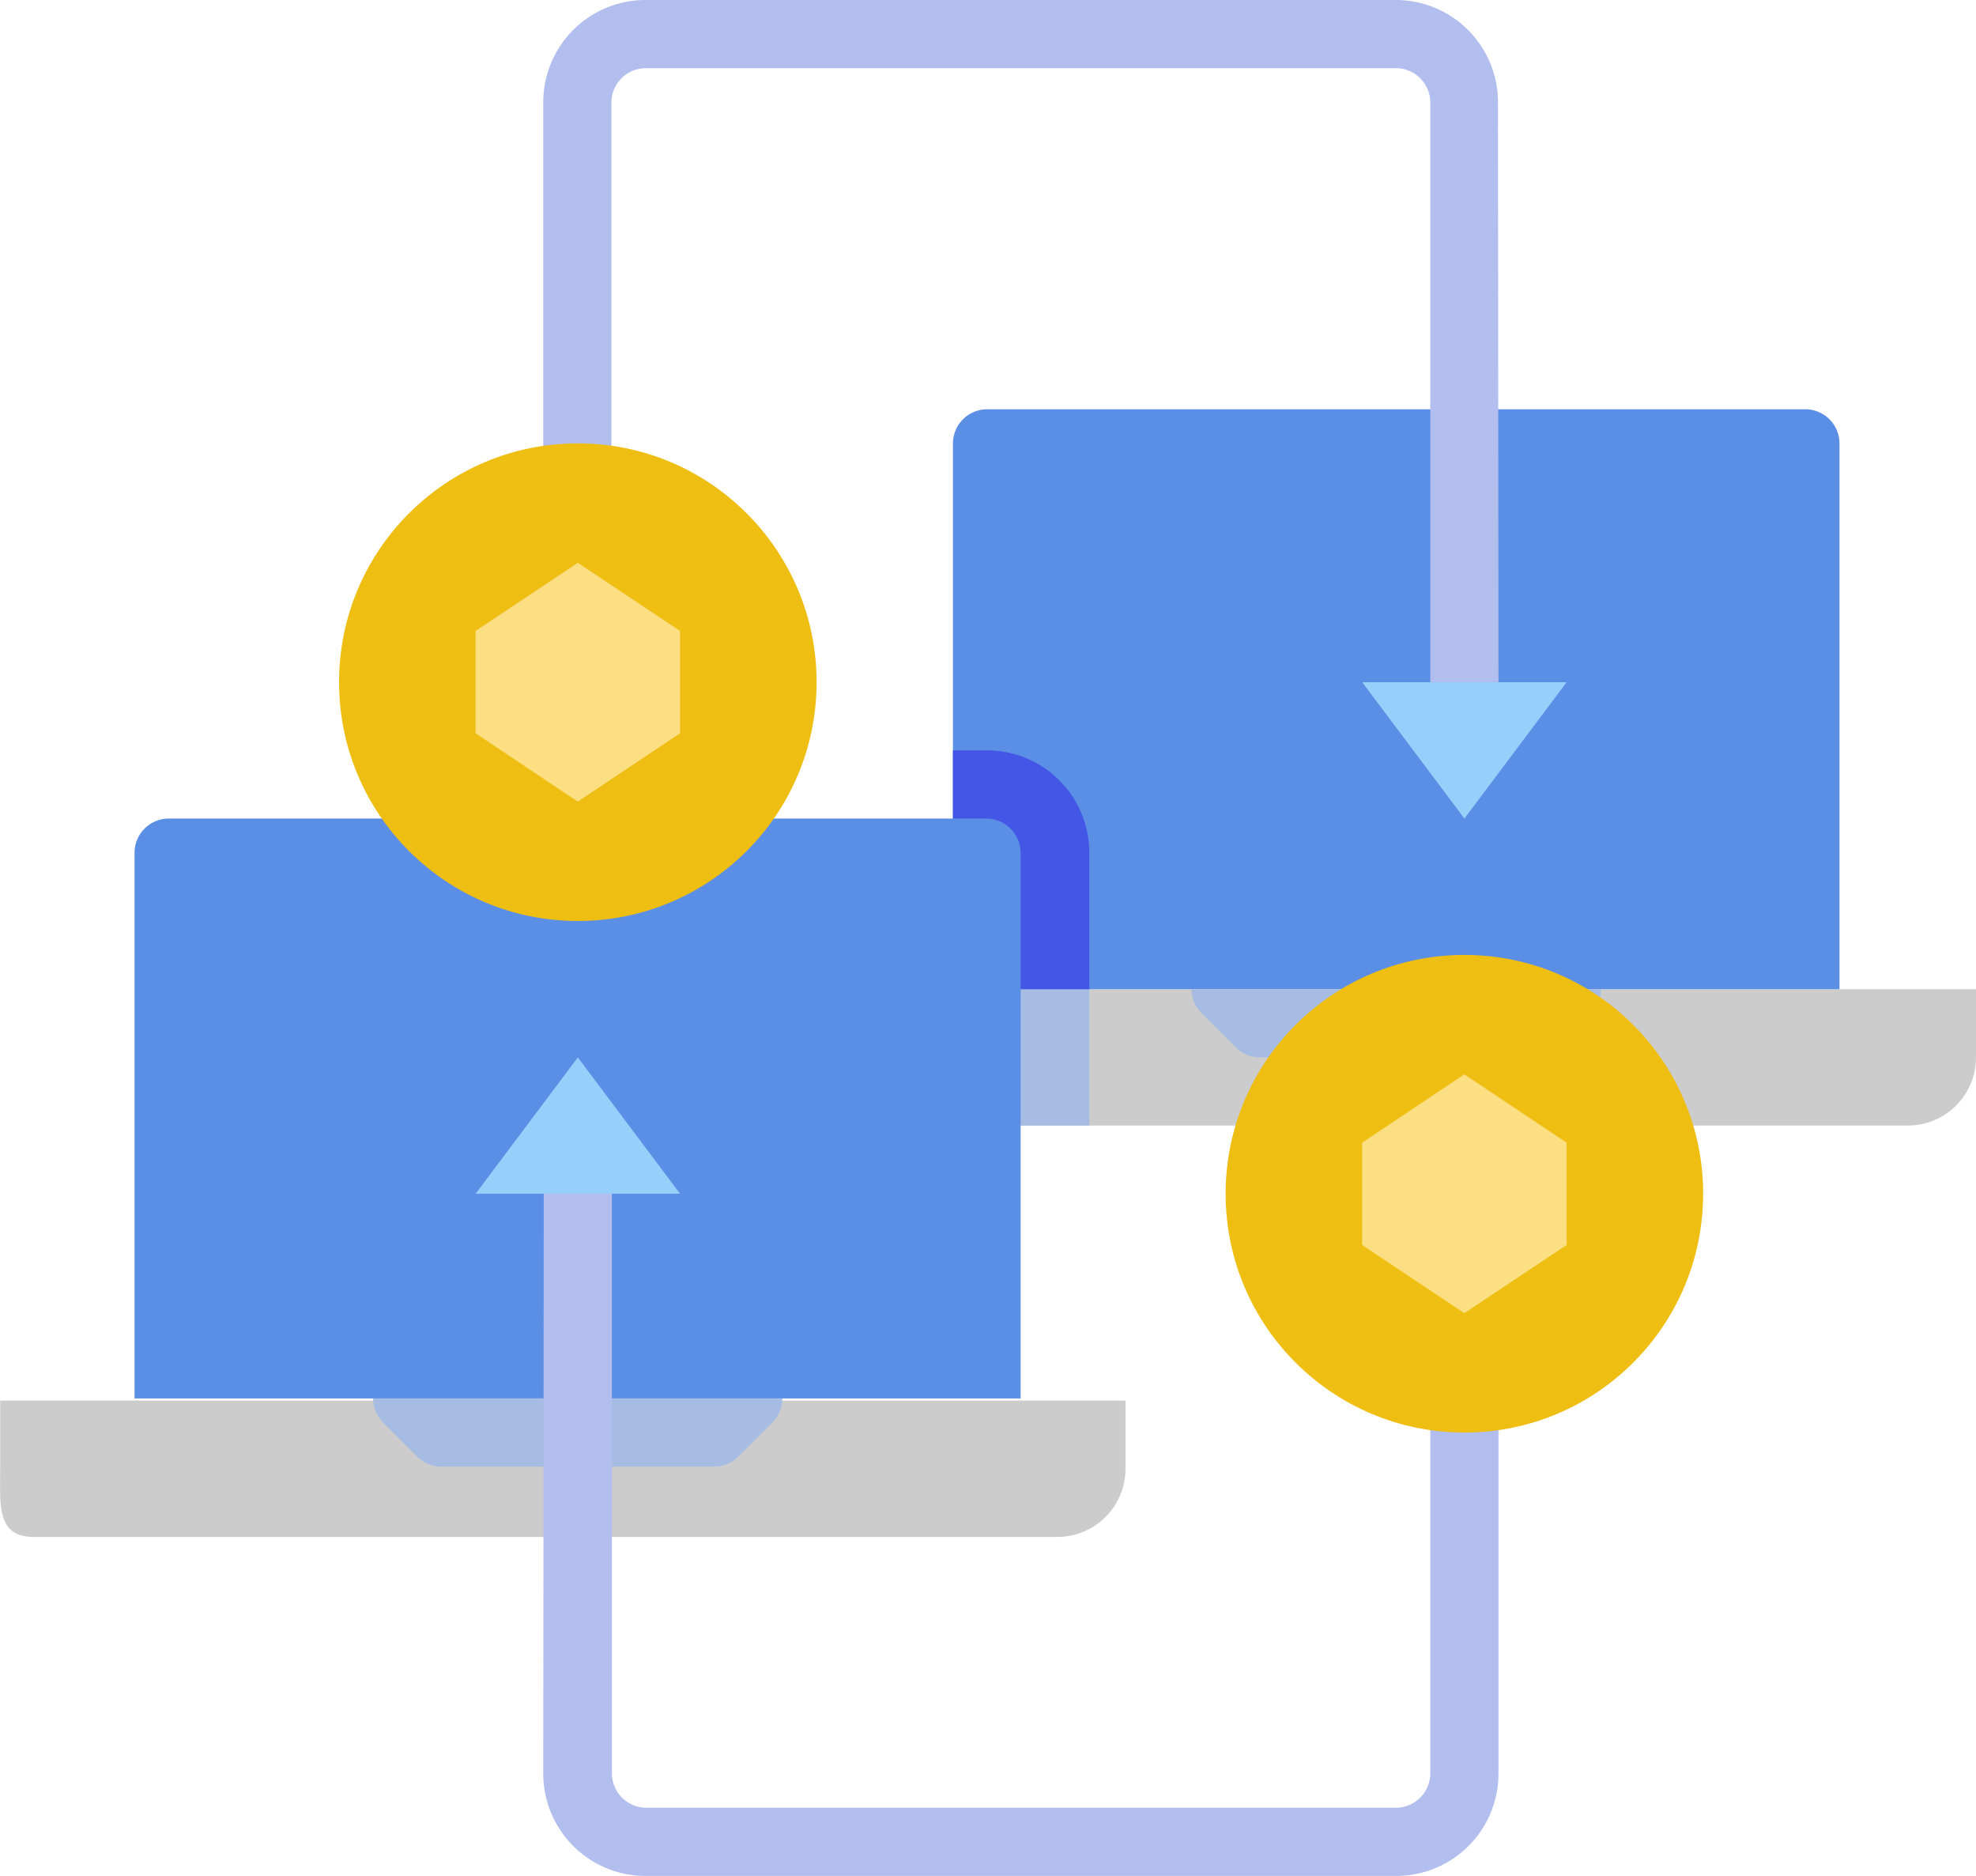 <svg id="Light_1" data-name="Light 1" xmlns="http://www.w3.org/2000/svg" viewBox="0 0 121.16 115"><defs><style>.cls-1 { fill: #ccc; }
  .cls-2 { fill: #a6bce3; }
  .cls-3 { fill: #5b8ee5; }
  .cls-5 { fill: #96cffa; }
  .cls-6 { fill: #b2beed; }
  .cls-7 { fill: #eebe13; }
  .cls-8 { fill: #fcdf83; }
</style></defs><path class="cls-1" d="M310.58 1623.14v4.18a4.18 4.18 0 01-4.18 4.18h-62.73a4.19 4.19 0 01-4.19-4.18v-4.18z" transform="translate(-189.42 -1562.5)"/><path class="cls-2" d="M256.21 1631.5h-12.54a4.19 4.19 0 01-4.19-4.18v-4.18h16.73z" transform="translate(-189.42 -1562.5)"/><path class="cls-3" d="M302.21 1623.14v-33.46a2.1 2.1 0 00-2.09-2.09h-50.18a2.1 2.1 0 00-2.09 2.09v33.46z" transform="translate(-189.42 -1562.5)"/><path d="M256.21 1623.14h-8.36v-14.64h2.09a6.27 6.27 0 016.27 6.27z" transform="translate(-189.42 -1562.5)" fill="#4356e6"/><path class="cls-2" d="M287.58 1623.14a2.06 2.06 0 01-.62 1.48l-2.09 2.09a2.11 2.11 0 01-1.48.61h-16.72a2.11 2.11 0 01-1.48-.61l-2.09-2.09a2.06 2.06 0 01-.62-1.48z" transform="translate(-189.42 -1562.5)"/><path class="cls-3" d="M252 1648.23v-33.46a2.11 2.11 0 00-2.09-2.09h-50.15a2.1 2.1 0 00-2.09 2.09v33.46z" transform="translate(-189.42 -1562.5)"/><path class="cls-1" d="M258.43 1648.36v4.18a4.18 4.18 0 01-4.18 4.18h-62.73c-2.31 0-2.09-1.87-2.09-4.18v-4.18z" transform="translate(-189.42 -1562.5)"/><path class="cls-2" d="M237.39 1648.23a2.11 2.11 0 01-.61 1.48l-2.09 2.09a2.11 2.11 0 01-1.48.61h-16.73a2.08 2.08 0 01-1.47-.61l-2.1-2.09a2.11 2.11 0 01-.61-1.48z" transform="translate(-189.42 -1562.5)"/><path class="cls-5" d="M279.21 1612.68l6.27-8.36h-12.54z" transform="translate(-189.42 -1562.5)"/><path class="cls-6" d="M281.3 1604.32h-4.18v-35.55a2.11 2.11 0 00-2.09-2.09H229a2.11 2.11 0 00-2.09 2.09v25.09h-4.18v-25.09a6.27 6.27 0 016.27-6.27h46a6.27 6.27 0 016.27 6.27z" transform="translate(-189.42 -1562.5)"/><circle class="cls-7" cx="35.43" cy="41.82" r="14.64"/><path class="cls-8" d="M218.58 1601.18v6.27l6.27 4.19 6.27-4.19v-6.27l-6.27-4.18z" transform="translate(-189.42 -1562.5)"/><path class="cls-5" d="M224.85 1627.32l-6.27 8.36h12.54z" transform="translate(-189.42 -1562.5)"/><path class="cls-6" d="M222.76 1635.68h4.18v35.55a2.11 2.11 0 002.09 2.09h46a2.11 2.11 0 002.09-2.09v-25.09h4.18v25.09a6.27 6.27 0 01-6.27 6.27H229a6.27 6.27 0 01-6.27-6.27z" transform="translate(-189.42 -1562.5)"/><circle class="cls-7" cx="89.79" cy="73.18" r="14.64"/><path class="cls-8" d="M272.94 1632.55v6.27l6.27 4.18 6.27-4.18v-6.27l-6.27-4.19z" transform="translate(-189.42 -1562.5)"/></svg>
